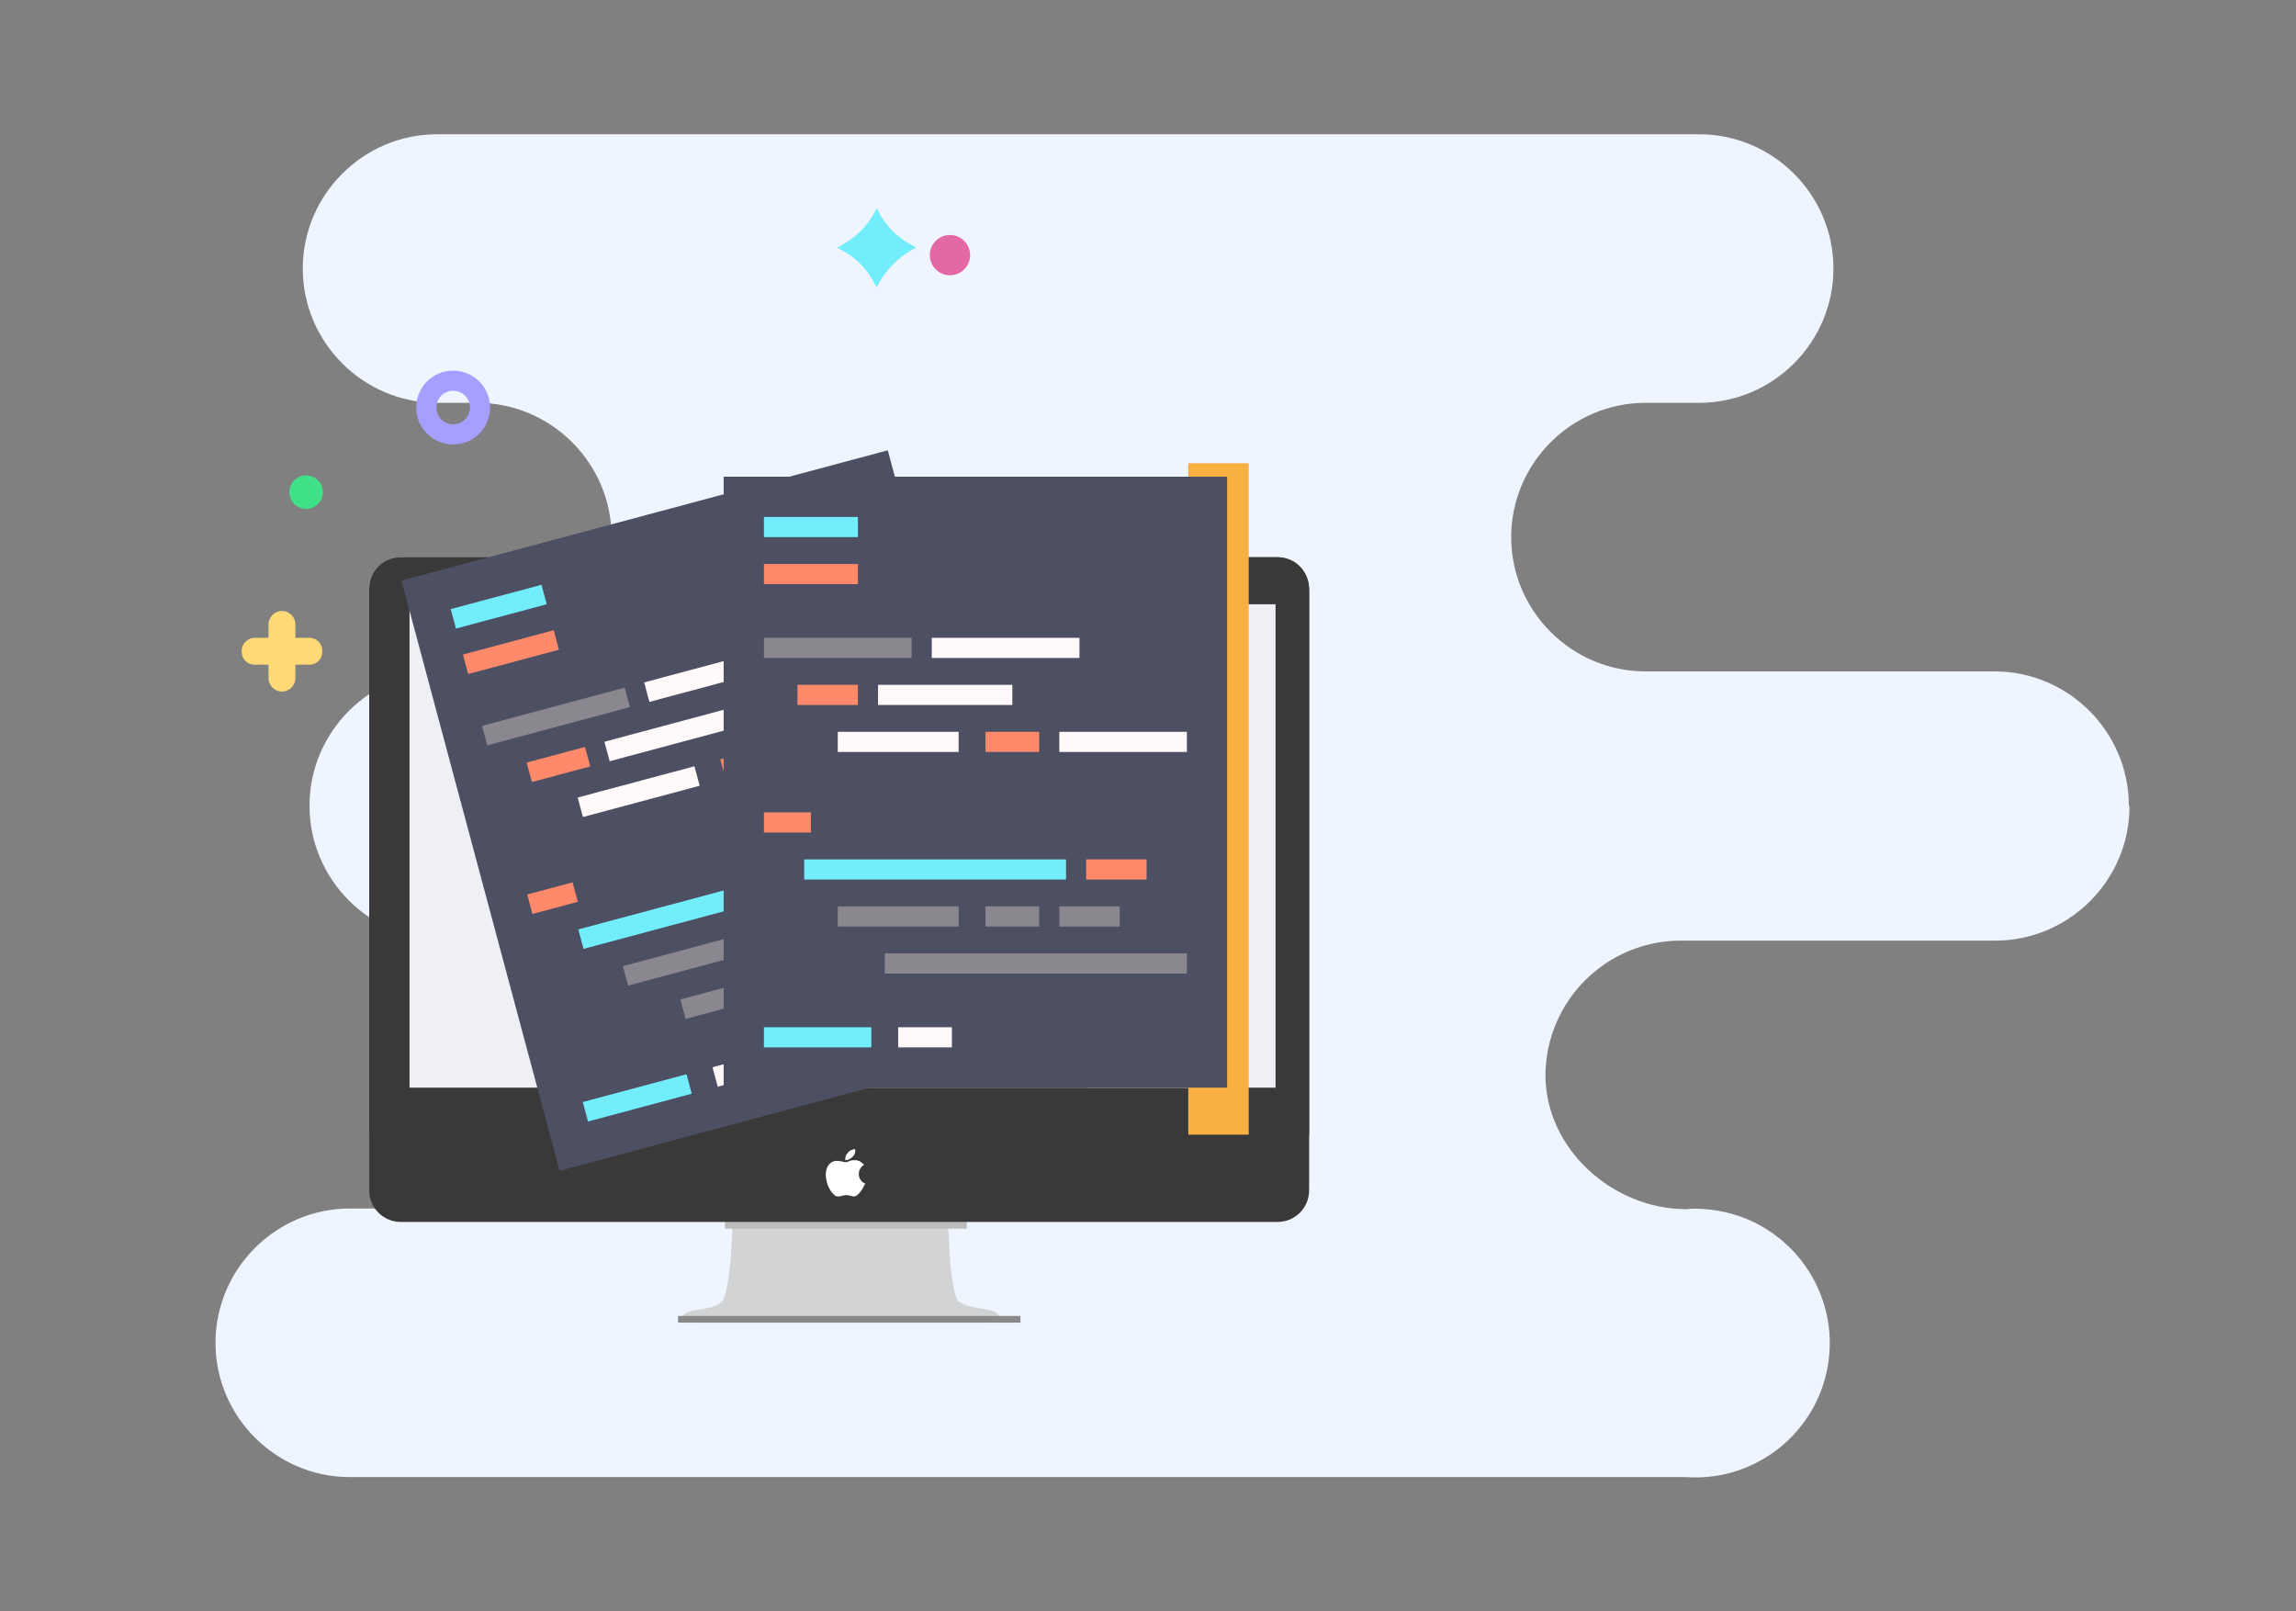 <?xml version="1.0" encoding="UTF-8"?>
<svg id="Calque_1" data-name="Calque 1" xmlns="http://www.w3.org/2000/svg" xmlns:xlink="http://www.w3.org/1999/xlink" viewBox="0 0 342 240">
  <rect x="0" y="0" width="342" height="240" fill="#808080" stroke="none"/>
  <defs>
    <style>
      .cls-1, .cls-2 {
        fill: none;
      }

      .cls-2 {
        stroke: #a79fff;
        stroke-miterlimit: 10;
        stroke-width: 3px;
      }

      .cls-3 {
        clip-path: url(#clippath);
      }

      .cls-4 {
        fill: #f9b041;
      }

      .cls-5 {
        fill: #eef5ff;
      }

      .cls-6 {
        fill: #fff;
      }

      .cls-7 {
        fill: #fff9fa;
      }

      .cls-8 {
        fill: #ffda77;
      }

      .cls-9 {
        fill: #fccc7a;
      }

      .cls-10 {
        fill: #e467a6;
      }

      .cls-11 {
        fill: #eff0f5;
      }

      .cls-12 {
        fill: #ff896b;
      }

      .cls-13 {
        fill: #72edfc;
      }

      .cls-14 {
        fill: #8a878e;
      }

      .cls-15 {
        fill: #bcbcbc;
      }

      .cls-16 {
        fill: #d2d3d5;
      }

      .cls-17 {
        fill: #40e088;
      }

      .cls-18 {
        fill: #898989;
      }

      .cls-19 {
        fill: #393939;
      }

      .cls-20 {
        fill: #4d4f63;
      }
    </style>
    <clipPath id="clippath">
      <rect class="cls-1" x="21" y="20" width="300" height="200"/>
    </clipPath>
  </defs>
  <g class="cls-3">
    <g>
      <path class="cls-5" d="M317.1,120c0-11-9-20-20-20h-52c-11,0-20-9-20-20s9-20,20-20h8c11,0,20-9,20-20s-9-20-20-20H65.1c-11,0-20,9-20,20s9,20,20,20h6c11,0,20,9,20,20s-9,20-20,20h-5c-11,0-20,9-20,20s9,20,20,20h15c11,0,20,9,20,20s-9,20-20,20h-29c-11,0-20,9-20,20s9,20,20,20H251.1c11,.8,20.6-7.5,21.4-18.5s-7.5-20.6-18.5-21.4c-.9-.1-1.9-.1-2.8,0-11,0-21-9-21-20,.1-11,9-19.9,20-20h47c11,0,20-9,20-20"/>
      <path class="cls-16" d="M148.2,195.4c-1.1-.6-3.7-.4-5.3-1.5-1.6-1.1-1.7-13.8-1.7-13.8h-32s-.2,12.7-1.8,13.9-4.2,.9-5.3,1.6c-1.1,.7-.5,1.4,1.9,1.4h42.4c2.4,0,2.9-1,1.8-1.6Z"/>
      <path class="cls-15" d="M144,178h-36v5h36v-5Z"/>
      <path class="cls-16" d="M59.8,83H190.2c2.7,0,4.8,2.2,4.8,4.8v88.4c0,2.7-2.2,4.8-4.8,4.8H59.8c-2.7,0-4.8-2.2-4.8-4.8V87.8c0-2.6,2.2-4.8,4.8-4.8Z"/>
      <path class="cls-19" d="M195,169H55V88.1c.2-2.9,2.6-5.2,5.5-5.1H190.2c2.9,0,4.8,2.2,4.8,5.1v80.9Z"/>
      <path class="cls-19" d="M59.7,83H190.3c2.6,0,4.7,2.1,4.7,4.7v89.6c0,2.6-2.1,4.7-4.7,4.7H59.7c-2.6,0-4.7-2.1-4.7-4.7V87.7c0-2.6,2.1-4.7,4.7-4.7Z"/>
      <path class="cls-18" d="M152,196h-51v1h51v-1Z"/>
      <path class="cls-11" d="M190,90H61v72H190V90Z"/>
      <path class="cls-6" d="M128.7,176.6c-.1,.2-.2,.5-.4,.7-.1,.2-.3,.4-.5,.6-.2,.2-.4,.3-.6,.3s-.4-.1-.6-.1c-.2-.1-.4-.1-.6-.1s-.4,.1-.6,.1c-.2,.1-.4,.1-.6,.1s-.5-.1-.6-.3c-.2-.2-.4-.4-.5-.6-.2-.3-.4-.7-.5-1.1-.1-.4-.2-.8-.2-1.3,0-.4,.1-.8,.3-1.2,.2-.3,.4-.5,.6-.6,.3-.2,.6-.2,.9-.2,.2,0,.5,.1,.7,.1,.2,.1,.3,.1,.5,.1s.4-.1,.6-.2c.3-.1,.5-.1,.8-.1,.5,0,1,.3,1.3,.7-.7,.4-1,1.3-.6,2.1,.1,.1,.2,.3,.3,.4,.1,.1,.3,.2,.5,.3l-.2,.3Zm-1.3-5.3c0,.4-.1,.7-.4,1s-.7,.5-1.1,.5v-.1c0-.4,.1-.7,.4-1,.1-.2,.3-.3,.5-.4,.2-.1,.4-.1,.6-.2-.1,.1-.1,.2,0,.2Z"/>
      <path class="cls-9" d="M182,71h-20v91h20V71Z"/>
      <path class="cls-4" d="M186,69h-9v100h9V69Z"/>
      <path class="cls-5" d="M174.2,79c0,1.4-1.1,2.5-2.5,2.5s-2.5-1.1-2.5-2.5,1.1-2.5,2.5-2.5,2.5,1.1,2.5,2.5Z"/>
      <path class="cls-6" d="M172,86h-10v1h10v-1Z"/>
      <path class="cls-6" d="M168,92h-6v1h6v-1Z"/>
      <path class="cls-6" d="M168,98h-6v1h6v-1Z"/>
      <path class="cls-6" d="M168,104h-6v1h6v-1Z"/>
      <path class="cls-6" d="M172,110h-10v1h10v-1Z"/>
      <path class="cls-6" d="M168,116h-6v1h6v-1Z"/>
      <path class="cls-6" d="M168,122h-6v1h6v-1Z"/>
      <path class="cls-6" d="M168,128h-6v1h6v-1Z"/>
      <path class="cls-6" d="M172,134h-10v1h10v-1Z"/>
      <path class="cls-6" d="M168,140h-6v1h6v-1Z"/>
      <path class="cls-6" d="M168,146h-6v1h6v-1Z"/>
      <path class="cls-6" d="M168,152h-6v1h6v-1Z"/>
      <path class="cls-6" d="M172,158h-10v1h10v-1Z"/>
      <path class="cls-8" d="M37.9,95h8.2c1.1,0,1.9,.9,1.9,1.9v.2c0,1.1-.9,1.9-1.9,1.9h-8.2c-1.1,0-1.9-.9-1.9-1.9v-.2c0-1,.9-1.9,1.9-1.9Z"/>
      <path class="cls-8" d="M42,91c1.1,0,2,.9,2,2v8c0,1.1-.9,2-2,2s-2-.9-2-2v-8c0-1.1,.9-2,2-2Z"/>
      <path class="cls-2" d="M67.5,64.7c2.21,0,4-1.79,4-4s-1.79-4-4-4-4,1.79-4,4,1.79,4,4,4Z"/>
      <path class="cls-17" d="M45.6,75.8c1.38,0,2.5-1.12,2.5-2.5s-1.12-2.5-2.5-2.5-2.5,1.12-2.5,2.5,1.12,2.5,2.5,2.5Z"/>
      <path class="cls-10" d="M141.5,41c1.66,0,3-1.34,3-3s-1.34-3-3-3-3,1.34-3,3,1.34,3,3,3Z"/>
      <path class="cls-13" d="M130.6,42.8l-.3-.5c-1.2-2.4-3.2-4.3-5.6-5.4l.5-.3c2.3-1.2,4.2-3.1,5.3-5.4l.1-.2c1.1,2.4,2.9,4.3,5.2,5.5l.7,.4-.3,.1c-2.4,1.3-4.4,3.3-5.6,5.8Z"/>
    </g>
  </g>
  <path class="cls-20" d="M132.24,67.07l-72.44,19.41,23.55,87.9,72.44-19.41-23.55-87.9Z"/>
  <path class="cls-13" d="M80.66,87.1l-13.52,3.62,.78,2.9,13.52-3.62-.78-2.9Z"/>
  <path class="cls-13" d="M123.81,128.34l-37.67,10.09,.78,2.9,37.67-10.09-.78-2.9Z"/>
  <path class="cls-13" d="M102.27,160l-15.46,4.14,.78,2.9,15.45-4.14-.78-2.9Z"/>
  <path class="cls-14" d="M144.82,137.21l-43.47,11.65,.78,2.9,43.47-11.65-.78-2.9Z"/>
  <path class="cls-12" d="M82.48,93.87l-13.52,3.62,.78,2.9,13.52-3.62-.78-2.9Z"/>
  <path class="cls-12" d="M87.14,111.25l-8.69,2.33,.78,2.9,8.69-2.33-.78-2.9Z"/>
  <path class="cls-7" d="M109.35,105.3l-19.32,5.18,.78,2.9,19.32-5.18-.78-2.9Z"/>
  <path class="cls-12" d="M115.03,111.03l-7.73,2.07,.78,2.9,7.73-2.07-.78-2.9Z"/>
  <path class="cls-12" d="M135.4,125.24l-8.69,2.33,.78,2.9,8.69-2.33-.78-2.9Z"/>
  <path class="cls-7" d="M113.86,156.89l-7.73,2.07,.78,2.9,7.73-2.07-.78-2.9Z"/>
  <path class="cls-7" d="M103.44,114.13l-17.39,4.66,.78,2.9,17.39-4.66-.78-2.9Z"/>
  <path class="cls-14" d="M121.76,136.14l-7.73,2.07,.78,2.9,7.73-2.07-.78-2.9Z"/>
  <path class="cls-14" d="M133.35,133.03l-8.69,2.33,.78,2.9,8.69-2.33-.78-2.9Z"/>
  <path class="cls-14" d="M110.17,139.24l-17.39,4.66,.78,2.9,17.39-4.66-.78-2.9Z"/>
  <path class="cls-7" d="M136.28,105.33l-18.35,4.92,.78,2.9,18.35-4.92-.78-2.9Z"/>
  <path class="cls-14" d="M93.05,102.42l-21.25,5.69,.78,2.9,21.25-5.69-.78-2.9Z"/>
  <path class="cls-12" d="M85.29,131.42l-6.76,1.81,.78,2.9,6.76-1.81-.78-2.9Z"/>
  <path class="cls-7" d="M117.2,95.95l-21.25,5.69,.78,2.9,21.25-5.69-.78-2.9Z"/>
  <path class="cls-20" d="M182.79,71H107.79v91h75V71Z"/>
  <path class="cls-13" d="M127.79,77h-14v3h14v-3Z"/>
  <path class="cls-13" d="M158.79,128h-39v3h39v-3Z"/>
  <path class="cls-13" d="M129.79,153h-16v3h16v-3Z"/>
  <path class="cls-14" d="M176.79,142h-45v3h45v-3Z"/>
  <path class="cls-12" d="M127.79,84h-14v3h14v-3Z"/>
  <path class="cls-12" d="M127.79,102h-9v3h9v-3Z"/>
  <path class="cls-7" d="M150.79,102h-20v3h20v-3Z"/>
  <path class="cls-12" d="M154.79,109h-8v3h8v-3Z"/>
  <path class="cls-12" d="M170.79,128h-9v3h9v-3Z"/>
  <path class="cls-7" d="M141.79,153h-8v3h8v-3Z"/>
  <path class="cls-7" d="M142.79,109h-18v3h18v-3Z"/>
  <path class="cls-14" d="M154.79,135h-8v3h8v-3Z"/>
  <path class="cls-14" d="M166.79,135h-9v3h9v-3Z"/>
  <path class="cls-14" d="M142.79,135h-18v3h18v-3Z"/>
  <path class="cls-7" d="M176.79,109h-19v3h19v-3Z"/>
  <path class="cls-14" d="M135.79,95h-22v3h22v-3Z"/>
  <path class="cls-12" d="M120.79,121h-7v3h7v-3Z"/>
  <path class="cls-7" d="M160.79,95h-22v3h22v-3Z"/>
</svg>